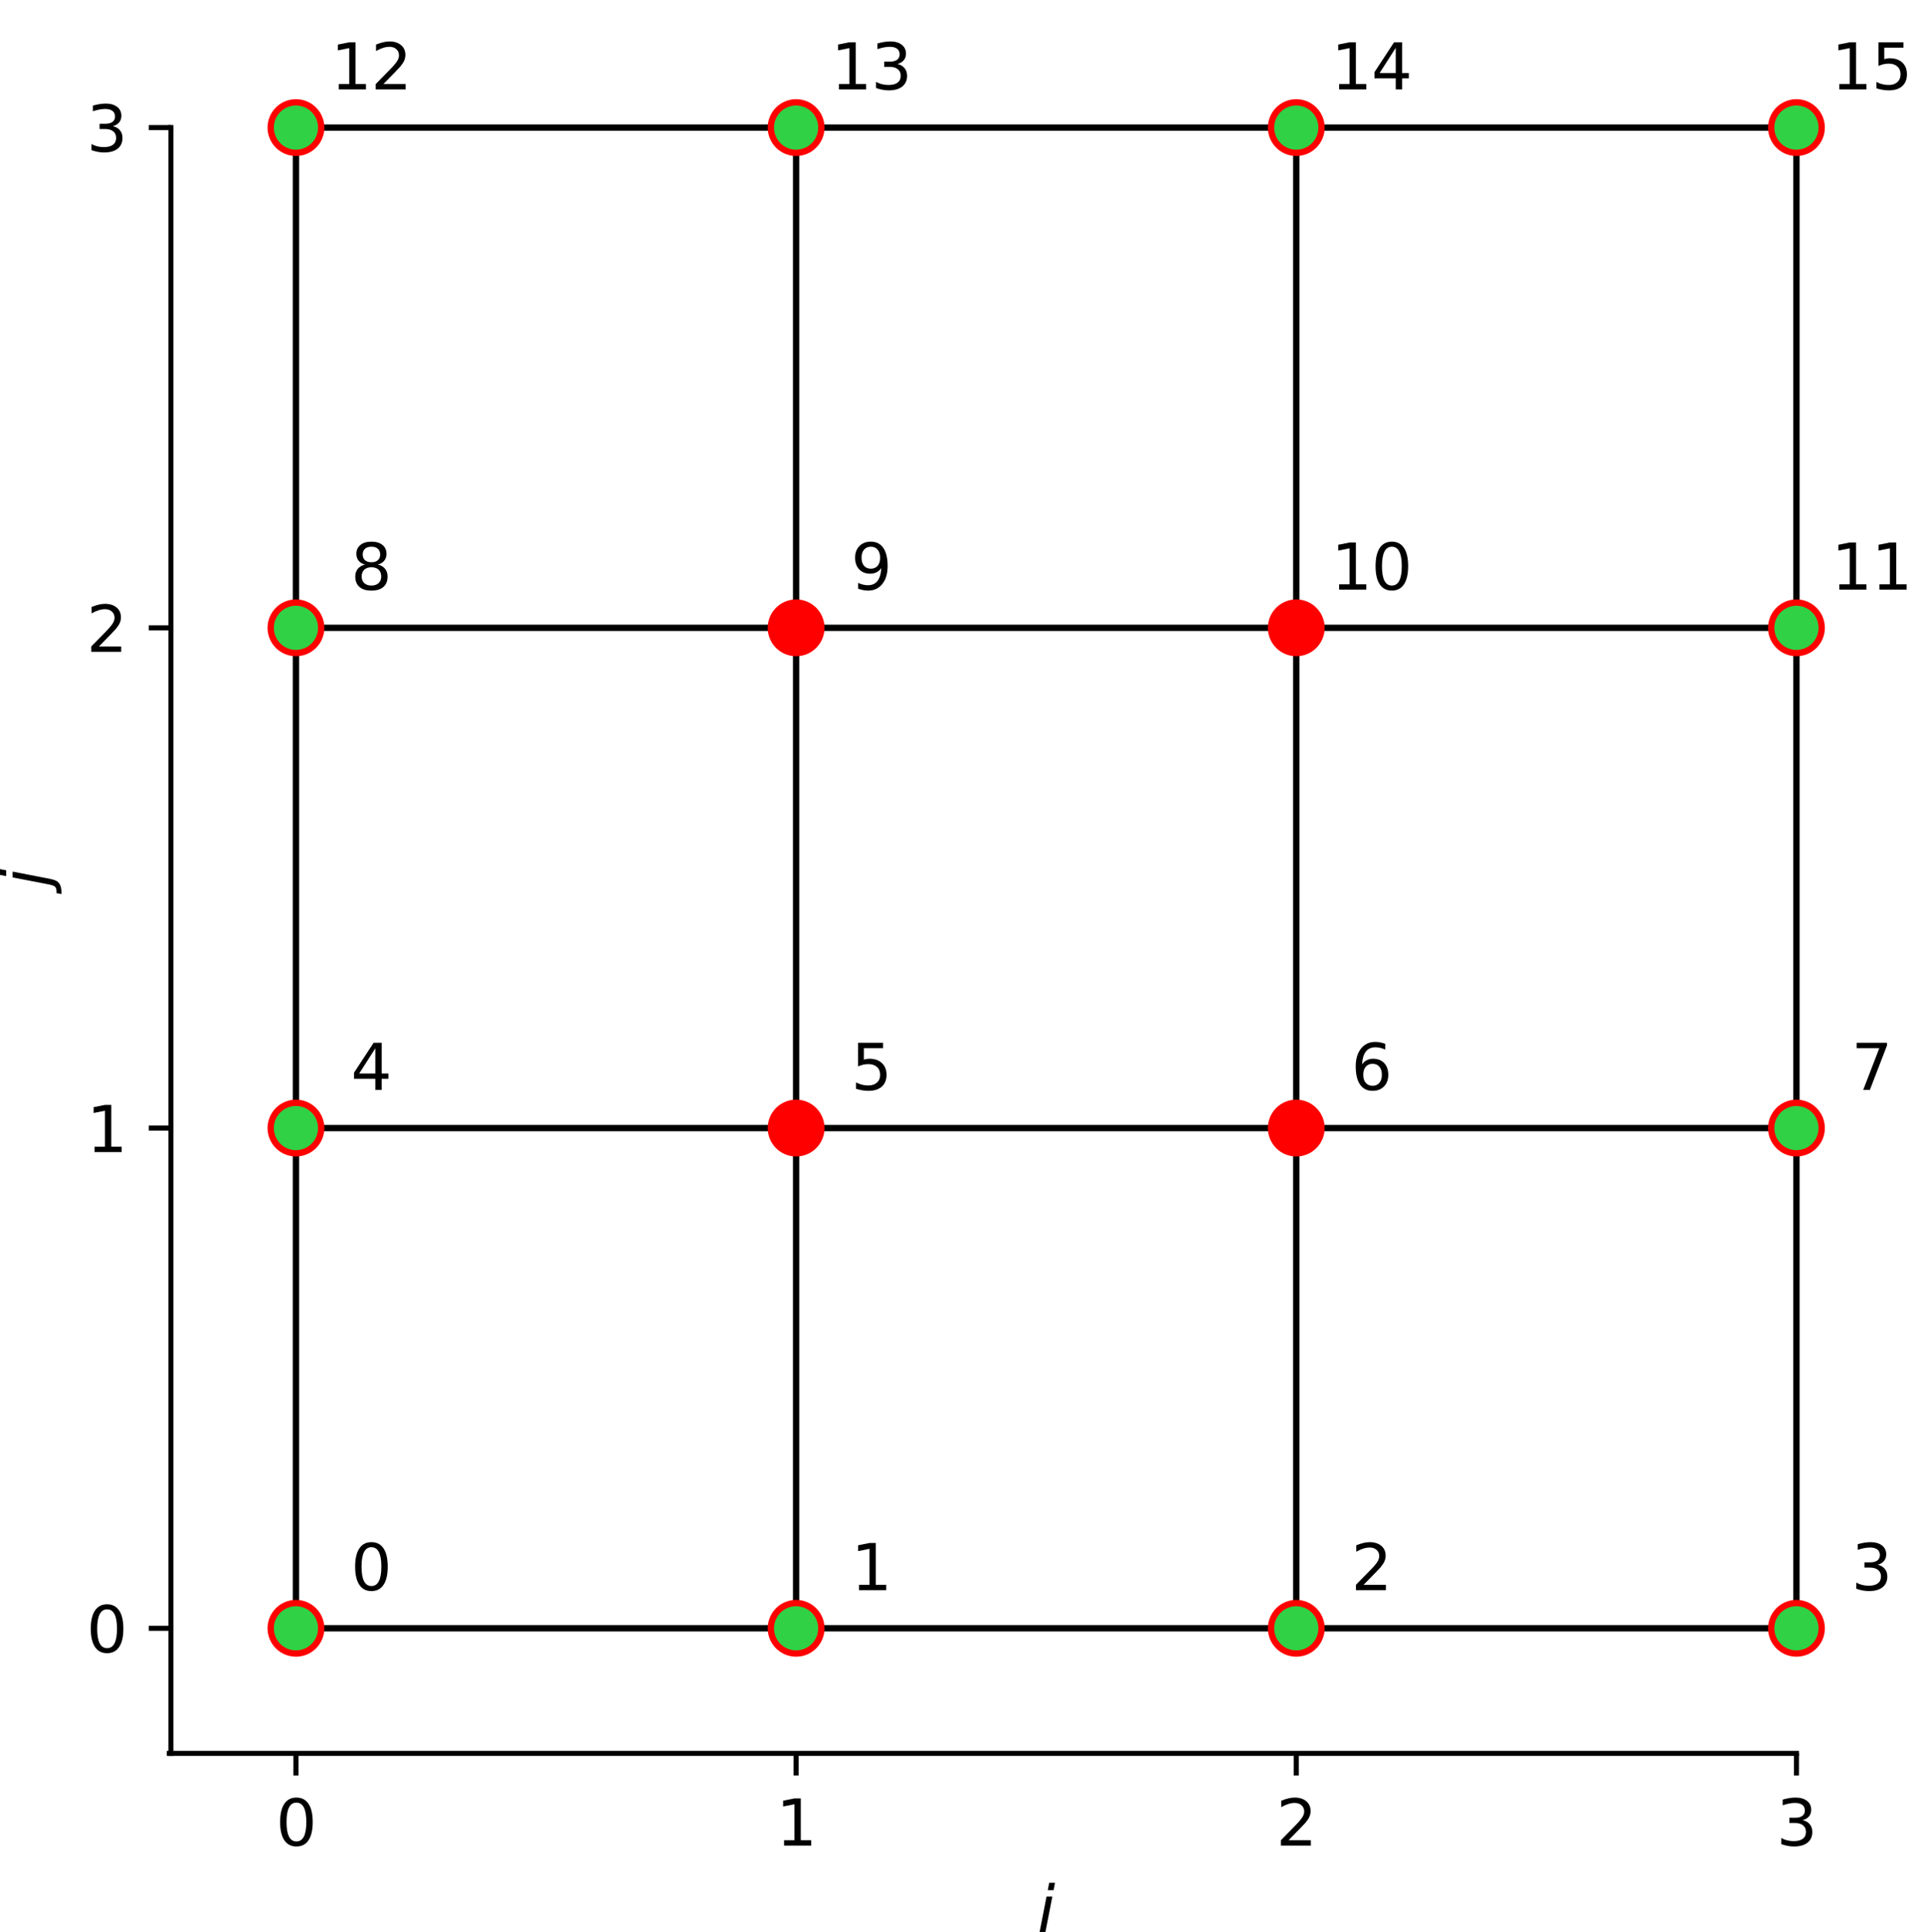 <?xml version="1.0" encoding="UTF-8" standalone="no"?>
<svg
   width="304.663pt"
   height="305.875pt"
   viewBox="0 0 304.663 305.875"
   version="1.1"
   id="svg63"
   sodipodi:docname="malla_4x4.svg"
   inkscape:version="1.4.2 (f4327f4, 2025-05-13)"
   inkscape:export-filename="..\..\images\WP\malla_4x4.png"
   inkscape:export-xdpi="96"
   inkscape:export-ydpi="96"
   xmlns:inkscape="http://www.inkscape.org/namespaces/inkscape"
   xmlns:sodipodi="http://sodipodi.sourceforge.net/DTD/sodipodi-0.dtd"
   xmlns:xlink="http://www.w3.org/1999/xlink"
   xmlns="http://www.w3.org/2000/svg"
   xmlns:svg="http://www.w3.org/2000/svg"
   xmlns:rdf="http://www.w3.org/1999/02/22-rdf-syntax-ns#"
   xmlns:cc="http://creativecommons.org/ns#"
   xmlns:dc="http://purl.org/dc/elements/1.1/">
  <sodipodi:namedview
     id="namedview63"
     pagecolor="#ffffff"
     bordercolor="#000000"
     borderopacity="0.25"
     inkscape:showpageshadow="2"
     inkscape:pageopacity="0.0"
     inkscape:pagecheckerboard="0"
     inkscape:deskcolor="#d1d1d1"
     inkscape:document-units="pt"
     showgrid="false"
     inkscape:zoom="1"
     inkscape:cx="27.5"
     inkscape:cy="192.5"
     inkscape:window-width="1920"
     inkscape:window-height="991"
     inkscape:window-x="-9"
     inkscape:window-y="-9"
     inkscape:window-maximized="1"
     inkscape:current-layer="patch_2" />
  <defs
     id="defs1">
    <style
       type="text/css"
       id="style1">*{stroke-linejoin: round; stroke-linecap: butt}</style>
  </defs>
  <g
     id="figure_1"
     transform="translate(-18.837,-42.8)">
    <g
       id="axes_1">
      <g
         id="matplotlib.axis_1">
        <g
           id="xtick_1">
          <g
             id="line2d_1">
            <defs
               id="defs2">
              <path
                 id="m4a8fde5e6b"
                 d="M 0,0 V 3.5"
                 style="stroke:#000000;stroke-width:0.8" />
            </defs>
            <g
               id="g2">
              <use
                 xlink:href="#m4a8fde5e6b"
                 x="65.7"
                 y="320.4"
                 style="stroke:#000000;stroke-width:0.8"
                 id="use2" />
            </g>
          </g>
          <g
             id="text_1">
            <!-- 0 -->
            <g
               transform="matrix(0.1,0,0,-0.1,62.519,334.998)"
               id="g3">
              <defs
                 id="defs3">
                <path
                   id="DejaVuSans-30"
                   d="m 2034,4250 q -487,0 -733,-480 -245,-479 -245,-1442 0,-959 245,-1439 246,-480 733,-480 491,0 736,480 246,480 246,1439 0,963 -246,1442 -245,480 -736,480 z m 0,500 q 785,0 1199,-621 414,-620 414,-1801 0,-1178 -414,-1799 -414,-620 -1199,-620 -784,0 -1198,620 -414,621 -414,1799 0,1181 414,1801 414,621 1198,621 z"
                   transform="scale(0.016)" />
              </defs>
              <use
                 xlink:href="#DejaVuSans-30"
                 id="use3" />
            </g>
          </g>
        </g>
        <g
           id="xtick_2">
          <g
             id="line2d_2">
            <g
               id="g4">
              <use
                 xlink:href="#m4a8fde5e6b"
                 x="144.9"
                 y="320.4"
                 style="stroke:#000000;stroke-width:0.8"
                 id="use4" />
            </g>
          </g>
          <g
             id="text_2">
            <!-- 1 -->
            <g
               transform="matrix(0.1,0,0,-0.1,141.719,334.998)"
               id="g5">
              <defs
                 id="defs4">
                <path
                   id="DejaVuSans-31"
                   d="M 794,531 H 1825 V 4091 L 703,3866 v 575 l 1116,225 h 631 V 531 H 3481 V 0 H 794 Z"
                   transform="scale(0.016)" />
              </defs>
              <use
                 xlink:href="#DejaVuSans-31"
                 id="use5" />
            </g>
          </g>
        </g>
        <g
           id="xtick_3">
          <g
             id="line2d_3">
            <g
               id="g6">
              <use
                 xlink:href="#m4a8fde5e6b"
                 x="224.1"
                 y="320.4"
                 style="stroke:#000000;stroke-width:0.8"
                 id="use6" />
            </g>
          </g>
          <g
             id="text_3">
            <!-- 2 -->
            <g
               transform="matrix(0.1,0,0,-0.1,220.919,334.998)"
               id="g7">
              <defs
                 id="defs6">
                <path
                   id="DejaVuSans-32"
                   d="M 1228,531 H 3431 V 0 H 469 v 531 q 359,372 979,998 621,627 780,809 303,340 423,576 121,236 121,464 0,372 -261,606 -261,235 -680,235 -297,0 -627,-103 -329,-103 -704,-313 v 638 q 381,153 712,231 332,78 607,78 725,0 1156,-363 431,-362 431,-968 0,-288 -108,-546 -107,-257 -392,-607 -78,-91 -497,-524 Q 1991,1309 1228,531 Z"
                   transform="scale(0.016)" />
              </defs>
              <use
                 xlink:href="#DejaVuSans-32"
                 id="use7" />
            </g>
          </g>
        </g>
        <g
           id="xtick_4">
          <g
             id="line2d_4">
            <g
               id="g8">
              <use
                 xlink:href="#m4a8fde5e6b"
                 x="303.3"
                 y="320.4"
                 style="stroke:#000000;stroke-width:0.8"
                 id="use8" />
            </g>
          </g>
          <g
             id="text_4">
            <!-- 3 -->
            <g
               transform="matrix(0.1,0,0,-0.1,300.119,334.998)"
               id="g9">
              <defs
                 id="defs8">
                <path
                   id="DejaVuSans-33"
                   d="m 2597,2516 q 453,-97 707,-404 255,-306 255,-756 0,-690 -475,-1069 -475,-378 -1350,-378 -293,0 -604,58 -311,58 -642,174 v 609 q 262,-153 574,-231 313,-78 654,-78 593,0 904,234 311,234 311,681 0,413 -289,645 -289,233 -804,233 h -544 v 519 h 569 q 465,0 712,186 247,186 247,536 0,359 -255,551 -254,193 -729,193 -260,0 -557,-57 -297,-56 -653,-174 v 562 q 360,100 674,150 314,50 592,50 719,0 1137,-327 419,-326 419,-882 0,-388 -222,-655 -222,-267 -631,-370 z"
                   transform="scale(0.016)" />
              </defs>
              <use
                 xlink:href="#DejaVuSans-33"
                 id="use9" />
            </g>
          </g>
        </g>
        <g
           id="text_5">
          <!-- $i$ -->
          <g
             transform="matrix(0.1,0,0,-0.1,183.1,348.677)"
             id="g10">
            <defs
               id="defs9">
              <path
                 id="DejaVuSans-Oblique-69"
                 d="m 1172,4863 h 575 L 1606,4134 H 1031 Z M 909,3500 h 575 L 800,0 H 225 Z"
                 transform="scale(0.016)" />
            </defs>
            <use
               xlink:href="#DejaVuSans-Oblique-69"
               transform="translate(0,0.016)"
               id="use10" />
          </g>
        </g>
      </g>
      <g
         id="patch_2" />
      <g
         id="matplotlib.axis_2">
        <g
           id="ytick_1">
          <g
             id="line2d_5">
            <defs
               id="defs10">
              <path
                 id="m02dab77515"
                 d="M 0,0 H -3.5"
                 style="stroke:#000000;stroke-width:0.8" />
            </defs>
            <g
               id="g11">
              <use
                 xlink:href="#m02dab77515"
                 x="45.9"
                 y="300.6"
                 style="stroke:#000000;stroke-width:0.8"
                 id="use11" />
            </g>
          </g>
          <g
             id="text_6">
            <!-- 0 -->
            <g
               transform="matrix(0.1,0,0,-0.1,32.538,304.399)"
               id="g12">
              <use
                 xlink:href="#DejaVuSans-30"
                 id="use12" />
            </g>
          </g>
        </g>
        <g
           id="ytick_2">
          <g
             id="line2d_6">
            <g
               id="g13">
              <use
                 xlink:href="#m02dab77515"
                 x="45.9"
                 y="221.4"
                 style="stroke:#000000;stroke-width:0.8"
                 id="use13" />
            </g>
          </g>
          <g
             id="text_7">
            <!-- 1 -->
            <g
               transform="matrix(0.1,0,0,-0.1,32.538,225.199)"
               id="g14">
              <use
                 xlink:href="#DejaVuSans-31"
                 id="use14" />
            </g>
          </g>
        </g>
        <g
           id="ytick_3">
          <g
             id="line2d_7">
            <g
               id="g15">
              <use
                 xlink:href="#m02dab77515"
                 x="45.9"
                 y="142.2"
                 style="stroke:#000000;stroke-width:0.8"
                 id="use15" />
            </g>
          </g>
          <g
             id="text_8">
            <!-- 2 -->
            <g
               transform="matrix(0.1,0,0,-0.1,32.538,145.999)"
               id="g16">
              <use
                 xlink:href="#DejaVuSans-32"
                 id="use16" />
            </g>
          </g>
        </g>
        <g
           id="ytick_4">
          <g
             id="line2d_8">
            <g
               id="g17">
              <use
                 xlink:href="#m02dab77515"
                 x="45.9"
                 y="63"
                 style="stroke:#000000;stroke-width:0.8"
                 id="use17" />
            </g>
          </g>
          <g
             id="text_9">
            <!-- 3 -->
            <g
               transform="matrix(0.1,0,0,-0.1,32.538,66.799)"
               id="g18">
              <use
                 xlink:href="#DejaVuSans-33"
                 id="use18" />
            </g>
          </g>
        </g>
        <g
           id="text_10">
          <!-- $j$ -->
          <g
             transform="matrix(0,-0.1,-0.1,0,26.438,183.2)"
             id="g19">
            <defs
               id="defs18">
              <path
                 id="DejaVuSans-Oblique-6a"
                 d="m 928,3500 h 575 L 813,-63 809,-78 q -115,-597 -265,-819 -141,-209 -412,-321 -270,-113 -638,-113 h -216 l 94,487 h 147 q 337,0 480,141 142,140 239,640 z m 269,1363 h 575 l -141,-729 h -575 z"
                 transform="scale(0.016)" />
            </defs>
            <use
               xlink:href="#DejaVuSans-Oblique-6a"
               transform="translate(0,0.016)"
               id="use19" />
          </g>
        </g>
      </g>
      <g
         id="line2d_9">
        <path
           d="m 65.7,300.6 h 79.2 79.2 79.2"
           clip-path="url(#p70e2cde3b1)"
           style="fill:none;stroke:#000000;stroke-linecap:square"
           id="path19" />
      </g>
      <g
         id="line2d_10">
        <path
           d="m 65.7,221.4 h 79.2 79.2 79.2"
           clip-path="url(#p70e2cde3b1)"
           style="fill:none;stroke:#000000;stroke-linecap:square"
           id="path20" />
      </g>
      <g
         id="line2d_11">
        <path
           d="m 65.7,142.2 h 79.2 79.2 79.2"
           clip-path="url(#p70e2cde3b1)"
           style="fill:none;stroke:#000000;stroke-linecap:square"
           id="path21" />
      </g>
      <g
         id="line2d_12">
        <path
           d="m 65.7,63 h 79.2 79.2 79.2"
           clip-path="url(#p70e2cde3b1)"
           style="fill:none;stroke:#000000;stroke-linecap:square"
           id="path22" />
      </g>
      <g
         id="line2d_13">
        <path
           d="M 65.7,300.6 V 221.4 142.2 63"
           clip-path="url(#p70e2cde3b1)"
           style="fill:none;stroke:#000000;stroke-linecap:square"
           id="path23" />
      </g>
      <g
         id="line2d_14">
        <path
           d="M 144.9,300.6 V 221.4 142.2 63"
           clip-path="url(#p70e2cde3b1)"
           style="fill:none;stroke:#000000;stroke-linecap:square"
           id="path24" />
      </g>
      <g
         id="line2d_15">
        <path
           d="M 224.1,300.6 V 221.4 142.2 63"
           clip-path="url(#p70e2cde3b1)"
           style="fill:none;stroke:#000000;stroke-linecap:square"
           id="path25" />
      </g>
      <g
         id="line2d_16">
        <path
           d="M 303.3,300.6 V 221.4 142.2 63"
           clip-path="url(#p70e2cde3b1)"
           style="fill:none;stroke:#000000;stroke-linecap:square"
           id="path26" />
      </g>
      <g
         id="line2d_17"
         style="fill:#30d144;fill-opacity:1">
        <defs
           id="defs26">
          <path
             id="m1c8f592f63"
             d="M 0,4 C 1.061,4 2.078,3.579 2.828,2.828 3.579,2.078 4,1.061 4,0 4,-1.061 3.579,-2.078 2.828,-2.828 2.078,-3.579 1.061,-4 0,-4 -1.061,-4 -2.078,-3.579 -2.828,-2.828 -3.579,-2.078 -4,-1.061 -4,0 -4,1.061 -3.579,2.078 -2.828,2.828 -2.078,3.579 -1.061,4 0,4 Z"
             style="stroke:#ff0000" />
        </defs>
        <g
           clip-path="url(#p70e2cde3b1)"
           id="g26"
           style="fill:#30d144;fill-opacity:1">
          <use
             xlink:href="#m1c8f592f63"
             x="65.7"
             y="300.6"
             style="fill:#30d144;stroke:#ff0000;fill-opacity:1"
             id="use26" />
        </g>
      </g>
      <g
         id="line2d_18"
         style="fill:#30d144;fill-opacity:1">
        <g
           clip-path="url(#p70e2cde3b1)"
           id="g27"
           style="fill:#30d144;fill-opacity:1">
          <use
             xlink:href="#m1c8f592f63"
             x="144.9"
             y="300.6"
             style="fill:#30d144;stroke:#ff0000;fill-opacity:1"
             id="use27" />
        </g>
      </g>
      <g
         id="line2d_19"
         style="fill:#30d144;fill-opacity:1">
        <g
           clip-path="url(#p70e2cde3b1)"
           id="g28"
           style="fill:#30d144;fill-opacity:1">
          <use
             xlink:href="#m1c8f592f63"
             x="224.1"
             y="300.6"
             style="fill:#30d144;stroke:#ff0000;fill-opacity:1"
             id="use28" />
        </g>
      </g>
      <g
         id="line2d_20"
         style="fill:#30d144;fill-opacity:1">
        <g
           clip-path="url(#p70e2cde3b1)"
           id="g29"
           style="fill:#30d144;fill-opacity:1">
          <use
             xlink:href="#m1c8f592f63"
             x="303.3"
             y="300.6"
             style="fill:#30d144;stroke:#ff0000;fill-opacity:1"
             id="use29" />
        </g>
      </g>
      <g
         id="line2d_21"
         style="fill:#30d144;fill-opacity:1">
        <g
           clip-path="url(#p70e2cde3b1)"
           id="g30"
           style="fill:#30d144;fill-opacity:1">
          <use
             xlink:href="#m1c8f592f63"
             x="65.7"
             y="221.4"
             style="fill:#30d144;stroke:#ff0000;fill-opacity:1"
             id="use30" />
        </g>
      </g>
      <g
         id="line2d_22">
        <g
           clip-path="url(#p70e2cde3b1)"
           id="g31">
          <use
             xlink:href="#m1c8f592f63"
             x="144.9"
             y="221.4"
             style="fill:#ff0000;stroke:#ff0000"
             id="use31" />
        </g>
      </g>
      <g
         id="line2d_23">
        <g
           clip-path="url(#p70e2cde3b1)"
           id="g32">
          <use
             xlink:href="#m1c8f592f63"
             x="224.1"
             y="221.4"
             style="fill:#ff0000;stroke:#ff0000"
             id="use32" />
        </g>
      </g>
      <g
         id="line2d_24"
         style="fill:#30d144;fill-opacity:1">
        <g
           clip-path="url(#p70e2cde3b1)"
           id="g33"
           style="fill:#30d144;fill-opacity:1">
          <use
             xlink:href="#m1c8f592f63"
             x="303.3"
             y="221.4"
             style="fill:#30d144;stroke:#ff0000;fill-opacity:1"
             id="use33" />
        </g>
      </g>
      <g
         id="line2d_25"
         style="fill:#30d144;fill-opacity:1">
        <g
           clip-path="url(#p70e2cde3b1)"
           id="g34"
           style="fill:#30d144;fill-opacity:1">
          <use
             xlink:href="#m1c8f592f63"
             x="65.7"
             y="142.2"
             style="fill:#30d144;stroke:#ff0000;fill-opacity:1"
             id="use34" />
        </g>
      </g>
      <g
         id="line2d_26">
        <g
           clip-path="url(#p70e2cde3b1)"
           id="g35">
          <use
             xlink:href="#m1c8f592f63"
             x="144.9"
             y="142.2"
             style="fill:#ff0000;stroke:#ff0000"
             id="use35" />
        </g>
      </g>
      <g
         id="line2d_27">
        <g
           clip-path="url(#p70e2cde3b1)"
           id="g36">
          <use
             xlink:href="#m1c8f592f63"
             x="224.1"
             y="142.2"
             style="fill:#ff0000;stroke:#ff0000"
             id="use36" />
        </g>
      </g>
      <g
         id="line2d_28">
        <g
           clip-path="url(#p70e2cde3b1)"
           id="g37">
          <use
             xlink:href="#m1c8f592f63"
             x="303.3"
             y="142.2"
             style="fill:#30d144;stroke:#ff0000;fill-opacity:1"
             id="use37" />
        </g>
      </g>
      <g
         id="line2d_29"
         style="fill:#30d144;fill-opacity:1">
        <g
           clip-path="url(#p70e2cde3b1)"
           id="g38"
           style="fill:#30d144;fill-opacity:1">
          <use
             xlink:href="#m1c8f592f63"
             x="65.7"
             y="63"
             style="fill:#30d144;stroke:#ff0000;fill-opacity:1"
             id="use38" />
        </g>
      </g>
      <g
         id="line2d_30"
         style="fill:#30d144;fill-opacity:1">
        <g
           clip-path="url(#p70e2cde3b1)"
           id="g39"
           style="fill:#30d144;fill-opacity:1">
          <use
             xlink:href="#m1c8f592f63"
             x="144.9"
             y="63"
             style="fill:#30d144;stroke:#ff0000;fill-opacity:1"
             id="use39" />
        </g>
      </g>
      <g
         id="line2d_31"
         style="fill:#30d144;fill-opacity:1">
        <g
           clip-path="url(#p70e2cde3b1)"
           id="g40"
           style="fill:#30d144;fill-opacity:1">
          <use
             xlink:href="#m1c8f592f63"
             x="224.1"
             y="63"
             style="fill:#30d144;stroke:#ff0000;fill-opacity:1"
             id="use40" />
        </g>
      </g>
      <g
         id="line2d_32"
         style="fill:#30d144;fill-opacity:1">
        <g
           clip-path="url(#p70e2cde3b1)"
           id="g41"
           style="fill:#30d144;fill-opacity:1">
          <use
             xlink:href="#m1c8f592f63"
             x="303.3"
             y="63"
             style="fill:#30d144;stroke:#ff0000;fill-opacity:1"
             id="use41" />
        </g>
      </g>
      <g
         id="patch_3">
        <path
           d="M 45.9,320.4 V 63.001"
           style="fill:none;stroke:#000000;stroke-width:0.8;stroke-linecap:square;stroke-linejoin:miter"
           id="path41"
           sodipodi:nodetypes="cc" />
      </g>
      <g
         id="patch_4">
        <path
           d="M 45.644,320.4 H 303.302"
           style="fill:none;stroke:#000000;stroke-width:0.8;stroke-linecap:square;stroke-linejoin:miter"
           id="path42"
           sodipodi:nodetypes="cc" />
      </g>
      <g
         id="text_11">
        <!-- 0 -->
        <g
           transform="matrix(0.1,0,0,-0.1,74.399,294.56)"
           id="g42">
          <use
             xlink:href="#DejaVuSans-30"
             id="use42" />
        </g>
      </g>
      <g
         id="text_12">
        <!-- 1 -->
        <g
           transform="matrix(0.1,0,0,-0.1,153.599,294.56)"
           id="g43">
          <use
             xlink:href="#DejaVuSans-31"
             id="use43" />
        </g>
      </g>
      <g
         id="text_13">
        <!-- 2 -->
        <g
           transform="matrix(0.1,0,0,-0.1,232.799,294.56)"
           id="g44">
          <use
             xlink:href="#DejaVuSans-32"
             id="use44" />
        </g>
      </g>
      <g
         id="text_14">
        <!-- 3 -->
        <g
           transform="matrix(0.1,0,0,-0.1,311.999,294.56)"
           id="g45">
          <use
             xlink:href="#DejaVuSans-33"
             id="use45" />
        </g>
      </g>
      <g
         id="text_15">
        <!-- 4 -->
        <g
           transform="matrix(0.1,0,0,-0.1,74.399,215.36)"
           id="g46">
          <defs
             id="defs45">
            <path
               id="DejaVuSans-34"
               d="M 2419,4116 825,1625 h 1594 z m -166,550 h 794 V 1625 h 666 V 1100 H 3047 V 0 H 2419 V 1100 H 313 v 609 z"
               transform="scale(0.016)" />
          </defs>
          <use
             xlink:href="#DejaVuSans-34"
             id="use46" />
        </g>
      </g>
      <g
         id="text_16">
        <!-- 5 -->
        <g
           transform="matrix(0.1,0,0,-0.1,153.599,215.36)"
           id="g47">
          <defs
             id="defs46">
            <path
               id="DejaVuSans-35"
               d="M 691,4666 H 3169 V 4134 H 1269 V 2991 q 137,47 274,70 138,23 276,23 781,0 1237,-428 457,-428 457,-1159 Q 3513,744 3044,326 2575,-91 1722,-91 1428,-91 1123,-41 819,9 494,109 v 635 q 281,-153 581,-228 300,-75 634,-75 541,0 856,284 316,284 316,772 0,487 -316,771 -315,285 -856,285 -253,0 -505,-56 -251,-56 -513,-175 z"
               transform="scale(0.016)" />
          </defs>
          <use
             xlink:href="#DejaVuSans-35"
             id="use47" />
        </g>
      </g>
      <g
         id="text_17">
        <!-- 6 -->
        <g
           transform="matrix(0.1,0,0,-0.1,232.799,215.36)"
           id="g48">
          <defs
             id="defs47">
            <path
               id="DejaVuSans-36"
               d="m 2113,2584 q -425,0 -674,-291 -248,-290 -248,-796 0,-503 248,-796 249,-292 674,-292 425,0 673,292 248,293 248,796 0,506 -248,796 -248,291 -673,291 z m 1253,1979 v -575 q -238,112 -480,171 -242,60 -480,60 -625,0 -955,-422 -329,-422 -376,-1275 184,272 462,417 279,145 613,145 703,0 1111,-427 408,-426 408,-1160 0,-719 -425,-1154 -425,-434 -1131,-434 -810,0 -1238,620 -428,621 -428,1799 0,1106 525,1764 525,658 1409,658 238,0 480,-47 242,-47 505,-140 z"
               transform="scale(0.016)" />
          </defs>
          <use
             xlink:href="#DejaVuSans-36"
             id="use48" />
        </g>
      </g>
      <g
         id="text_18">
        <!-- 7 -->
        <g
           transform="matrix(0.1,0,0,-0.1,311.999,215.36)"
           id="g49">
          <defs
             id="defs48">
            <path
               id="DejaVuSans-37"
               d="M 525,4666 H 3525 V 4397 L 1831,0 H 1172 L 2766,4134 H 525 Z"
               transform="scale(0.016)" />
          </defs>
          <use
             xlink:href="#DejaVuSans-37"
             id="use49" />
        </g>
      </g>
      <g
         id="text_19">
        <!-- 8 -->
        <g
           transform="matrix(0.1,0,0,-0.1,74.399,136.16)"
           id="g50">
          <defs
             id="defs49">
            <path
               id="DejaVuSans-38"
               d="m 2034,2216 q -450,0 -708,-241 -257,-241 -257,-662 0,-422 257,-663 258,-241 708,-241 450,0 709,242 260,243 260,662 0,421 -258,662 -257,241 -711,241 z m -631,268 q -406,100 -633,378 -226,279 -226,679 0,559 398,884 399,325 1092,325 697,0 1094,-325 397,-325 397,-884 0,-400 -227,-679 -226,-278 -629,-378 456,-106 710,-416 255,-309 255,-755 Q 3634,634 3220,271 2806,-91 2034,-91 1263,-91 848,271 434,634 434,1313 q 0,446 256,755 257,310 713,416 z m -231,997 q 0,-362 226,-565 227,-203 636,-203 407,0 636,203 230,203 230,565 0,363 -230,566 -229,203 -636,203 -409,0 -636,-203 -226,-203 -226,-566 z"
               transform="scale(0.016)" />
          </defs>
          <use
             xlink:href="#DejaVuSans-38"
             id="use50" />
        </g>
      </g>
      <g
         id="text_20">
        <!-- 9 -->
        <g
           transform="matrix(0.1,0,0,-0.1,153.599,136.16)"
           id="g51">
          <defs
             id="defs50">
            <path
               id="DejaVuSans-39"
               d="m 703,97 v 575 q 238,-113 481,-172 244,-59 479,-59 625,0 954,420 330,420 377,1277 -181,-269 -460,-413 -278,-144 -615,-144 -700,0 -1108,423 -408,424 -408,1159 0,718 425,1152 425,435 1131,435 810,0 1236,-621 427,-620 427,-1801 Q 3622,1225 3098,567 2575,-91 1691,-91 1453,-91 1209,-44 966,3 703,97 Z m 1256,1978 q 425,0 673,290 249,291 249,798 0,503 -249,795 -248,292 -673,292 -425,0 -673,-292 -248,-292 -248,-795 0,-507 248,-798 248,-290 673,-290 z"
               transform="scale(0.016)" />
          </defs>
          <use
             xlink:href="#DejaVuSans-39"
             id="use51" />
        </g>
      </g>
      <g
         id="text_21">
        <!-- 10 -->
        <g
           transform="matrix(0.1,0,0,-0.1,229.618,136.16)"
           id="g53">
          <use
             xlink:href="#DejaVuSans-31"
             id="use52" />
          <use
             xlink:href="#DejaVuSans-30"
             transform="translate(63.623)"
             id="use53" />
        </g>
      </g>
      <g
         id="text_22">
        <!-- 11 -->
        <g
           transform="matrix(0.1,0,0,-0.1,308.817,136.16)"
           id="g55">
          <use
             xlink:href="#DejaVuSans-31"
             id="use54" />
          <use
             xlink:href="#DejaVuSans-31"
             transform="translate(63.623)"
             id="use55" />
        </g>
      </g>
      <g
         id="text_23">
        <!-- 12 -->
        <g
           transform="matrix(0.1,0,0,-0.1,71.218,56.96)"
           id="g57">
          <use
             xlink:href="#DejaVuSans-31"
             id="use56" />
          <use
             xlink:href="#DejaVuSans-32"
             transform="translate(63.623)"
             id="use57" />
        </g>
      </g>
      <g
         id="text_24">
        <!-- 13 -->
        <g
           transform="matrix(0.1,0,0,-0.1,150.417,56.96)"
           id="g59">
          <use
             xlink:href="#DejaVuSans-31"
             id="use58" />
          <use
             xlink:href="#DejaVuSans-33"
             transform="translate(63.623)"
             id="use59" />
        </g>
      </g>
      <g
         id="text_25">
        <!-- 14 -->
        <g
           transform="matrix(0.1,0,0,-0.1,229.618,56.96)"
           id="g61">
          <use
             xlink:href="#DejaVuSans-31"
             id="use60" />
          <use
             xlink:href="#DejaVuSans-34"
             transform="translate(63.623)"
             id="use61" />
        </g>
      </g>
      <g
         id="text_26">
        <!-- 15 -->
        <g
           transform="matrix(0.1,0,0,-0.1,308.817,56.96)"
           id="g63">
          <use
             xlink:href="#DejaVuSans-31"
             id="use62" />
          <use
             xlink:href="#DejaVuSans-35"
             transform="translate(63.623)"
             id="use63" />
        </g>
      </g>
    </g>
  </g>
  <defs
     id="defs63">
    <clipPath
       id="p70e2cde3b1">
      <rect
         x="45.9"
         y="43.2"
         width="277.2"
         height="277.2"
         id="rect63" />
    </clipPath>
  </defs>
</svg>
